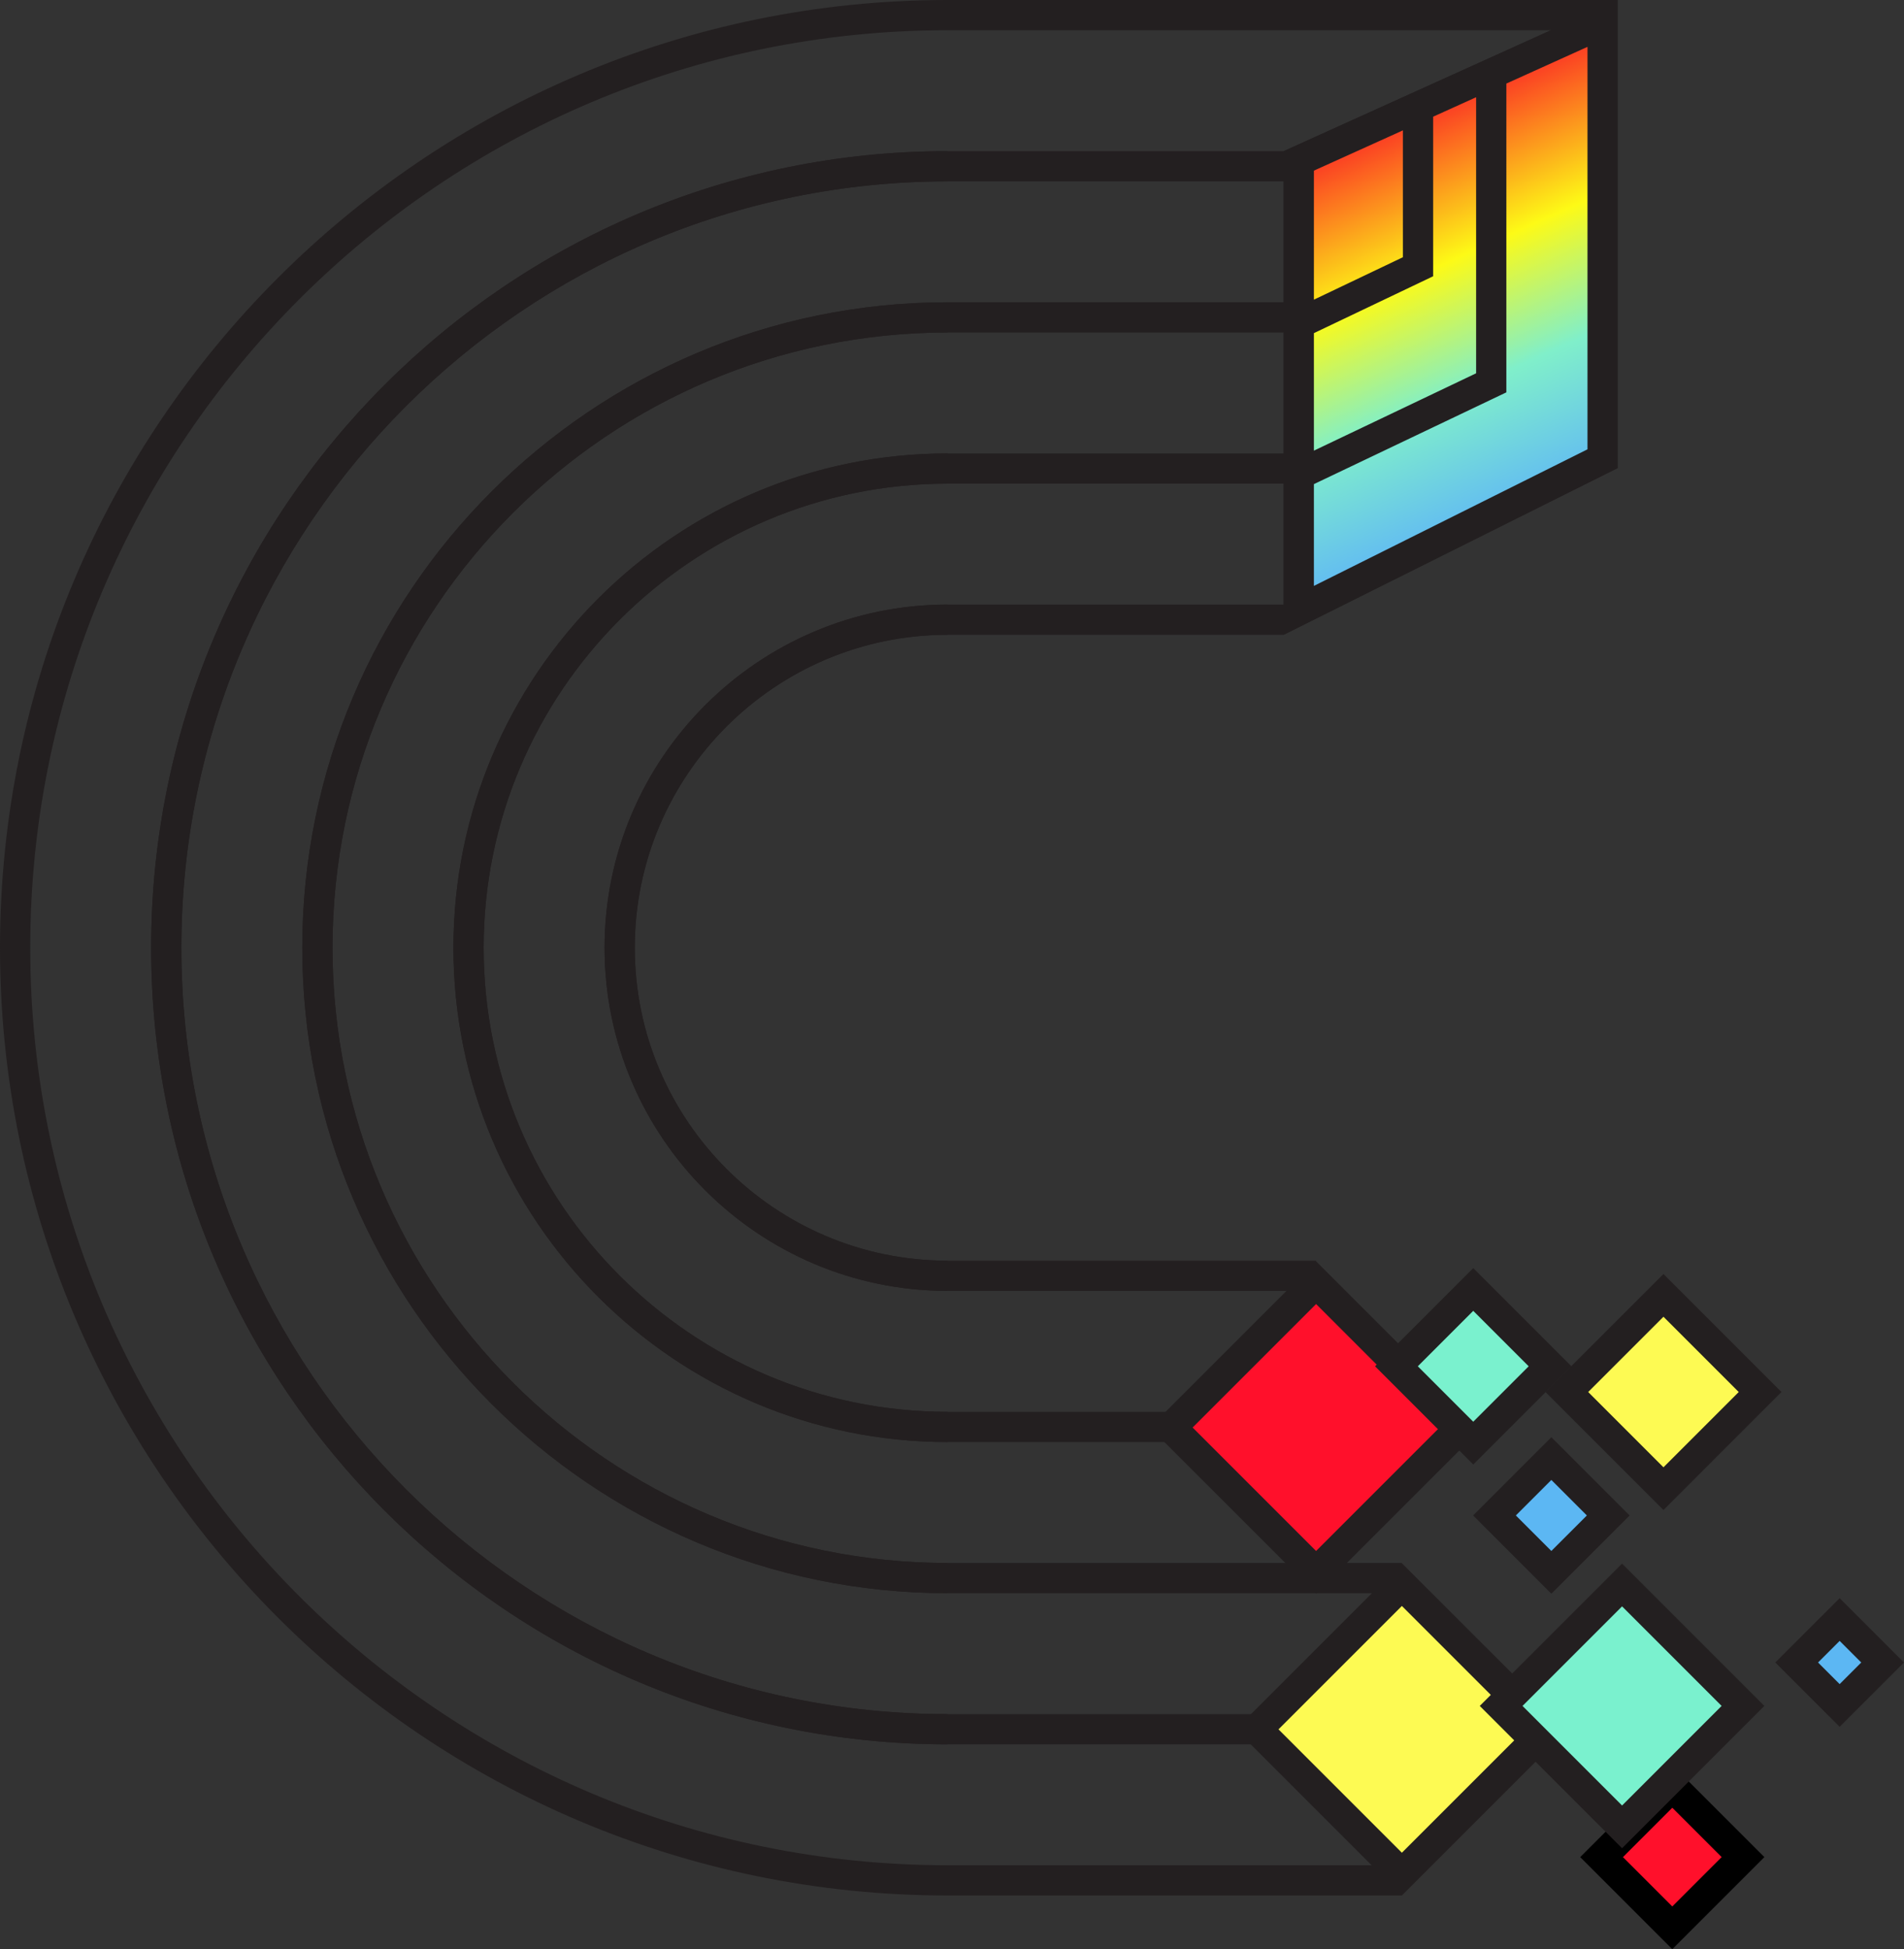 <?xml version="1.0" encoding="utf-8"?>
<!-- Generator: Adobe Illustrator 16.0.4, SVG Export Plug-In . SVG Version: 6.00 Build 0)  -->
<!DOCTYPE svg PUBLIC "-//W3C//DTD SVG 1.1//EN" "http://www.w3.org/Graphics/SVG/1.1/DTD/svg11.dtd">
<svg version="1.1" id="Layer_1" xmlns="http://www.w3.org/2000/svg" xmlns:xlink="http://www.w3.org/1999/xlink" x="0px" y="0px"
	 width="216.027px" height="221.147px" viewBox="0 0 216.027 221.147" enable-background="new 0 0 216.027 221.147"
	 xml:space="preserve">
<rect x="0" y="0" width="216.027" height="221.147" fill="#333333" stroke="none"/>
<g>
	<defs>
		<rect id="SVGID_1_" width="216.027" height="221.147"/>
	</defs>
	<clipPath id="SVGID_2_">
		<use xlink:href="#SVGID_1_"  overflow="visible"/>
	</clipPath>
	<g clip-path="url(#SVGID_2_)">
		<defs>
			<rect id="SVGID_3_" width="216.027" height="221.147"/>
		</defs>
		<clipPath id="SVGID_4_">
			<use xlink:href="#SVGID_3_"  overflow="visible"/>
		</clipPath>
		<path clip-path="url(#SVGID_4_)" fill="#231F20" d="M107.526,197.906c-49.834,0-90.378-40.543-90.378-90.379
			c0-49.835,40.544-90.379,90.378-90.379v3.43c-47.943,0-86.948,39.006-86.948,86.949s39.005,86.949,86.948,86.949V197.906z"/>
		<path clip-path="url(#SVGID_4_)" fill="#231F20" d="M107.526,180.757c-40.379,0-73.229-32.852-73.229-73.23
			s32.85-73.231,73.229-73.231v3.429c-38.489,0-69.8,31.313-69.8,69.802c0,38.488,31.311,69.801,69.8,69.801V180.757z"/>
		<path clip-path="url(#SVGID_4_)" fill="#231F20" d="M107.526,163.61c-30.923,0-56.082-25.159-56.082-56.083
			c0-30.925,25.159-56.084,56.082-56.084v3.43c-29.032,0-52.652,23.62-52.652,52.654c0,29.033,23.62,52.653,52.652,52.653V163.61z"
			/>
		<path clip-path="url(#SVGID_4_)" fill="#231F20" d="M107.526,146.462c-21.468,0-38.934-17.466-38.934-38.936
			c0-21.469,17.466-38.935,38.934-38.935v3.429c-19.578,0-35.504,15.929-35.504,35.506c0,19.578,15.926,35.506,35.504,35.506
			V146.462z"/>
		
			<rect x="147.443" y="184.59" transform="matrix(-0.707 0.707 -0.707 -0.707 410.263 222.471)" clip-path="url(#SVGID_4_)" fill="#FDFA53" width="23.227" height="23.227"/>
		<path clip-path="url(#SVGID_4_)" fill="#231F20" d="M159.056,182.206l13.999,13.999l-13.999,13.999l-13.999-13.999
			L159.056,182.206z M159.056,177.356l-18.849,18.849l18.849,18.849l18.85-18.849L159.056,177.356z"/>
		
			<rect x="174.337" y="183.846" transform="matrix(0.707 -0.707 0.707 0.707 -82.955 186.815)" clip-path="url(#SVGID_4_)" fill="#7AF1CE" width="19.405" height="19.405"/>
		
			<rect x="180.981" y="150.179" transform="matrix(0.707 -0.707 0.707 0.707 -56.397 179.714)" clip-path="url(#SVGID_4_)" fill="#FDFA53" width="15.508" height="15.509"/>
		<path clip-path="url(#SVGID_4_)" fill="#231F20" d="M188.736,171.325l-13.393-13.392l13.393-13.39l13.39,13.39L188.736,171.325z
			 M180.194,157.933l8.542,8.542l8.54-8.542l-8.54-8.54L180.194,157.933z"/>
		<g clip-path="url(#SVGID_4_)">
			<g>
				<defs>
					<rect id="SVGID_5_" x="167.139" y="163.059" width="17.756" height="17.757"/>
				</defs>
				<clipPath id="SVGID_6_">
					<use xlink:href="#SVGID_5_"  overflow="visible"/>
				</clipPath>
				
					<rect x="171.454" y="167.375" transform="matrix(0.707 -0.707 0.707 0.707 -70.025 174.803)" clip-path="url(#SVGID_6_)" fill="#5CB7F3" width="9.125" height="9.127"/>
				<path clip-path="url(#SVGID_6_)" fill="#231F20" d="M176.016,180.817l-8.877-8.879l8.877-8.879l8.879,8.879L176.016,180.817z
					 M171.988,171.938l4.027,4.028l4.029-4.028l-4.029-4.029L171.988,171.938z"/>
			</g>
		</g>
		
			<rect x="184.064" y="205.026" transform="matrix(0.707 -0.707 0.707 0.707 -93.413 195.859)" clip-path="url(#SVGID_4_)" fill="#FF102B" width="11.346" height="11.346"/>
		<path clip-path="url(#SVGID_4_)" d="M189.737,221.147L179.289,210.7l10.448-10.448l10.448,10.448L189.737,221.147z M184.14,210.7
			l5.598,5.598l5.599-5.598l-5.599-5.599L184.14,210.7z"/>
	</g>
	<g clip-path="url(#SVGID_2_)">
		<defs>
			<polygon id="SVGID_7_" points="146.645,17.793 146.645,70.404 182.545,52.483 182.545,1.55 			"/>
		</defs>
		<clipPath id="SVGID_8_">
			<use xlink:href="#SVGID_7_"  overflow="visible"/>
		</clipPath>
		
			<linearGradient id="SVGID_9_" gradientUnits="userSpaceOnUse" x1="0" y1="221.147" x2="1" y2="221.147" gradientTransform="matrix(-19.645 -44.124 -44.124 19.645 9932.23 -4286.412)">
			<stop  offset="0" style="stop-color:#5EB5F7"/>
			<stop  offset="0.33" style="stop-color:#80EFCA"/>
			<stop  offset="0.62" style="stop-color:#FDFA16"/>
			<stop  offset="1" style="stop-color:#FB2425"/>
		</linearGradient>
		<polygon clip-path="url(#SVGID_8_)" fill="url(#SVGID_9_)" points="152.584,83.744 121.061,12.941 176.605,-11.79 208.129,59.013 
					"/>
	</g>
	<g clip-path="url(#SVGID_2_)">
		<defs>
			<rect id="SVGID_10_" width="216.027" height="221.147"/>
		</defs>
		<clipPath id="SVGID_11_">
			<use xlink:href="#SVGID_10_"  overflow="visible"/>
		</clipPath>
		<path clip-path="url(#SVGID_11_)" fill="#231F20" d="M181.545,3.1v48.764l-33.899,16.923V18.438L181.545,3.1z M183.545,0
			l-37.899,17.148V72.02l37.899-18.919V0z"/>
		<g clip-path="url(#SVGID_11_)">
			<g>
				<defs>
					<rect id="SVGID_12_" x="201.426" y="181.321" width="14.602" height="14.601"/>
				</defs>
				<clipPath id="SVGID_13_">
					<use xlink:href="#SVGID_12_"  overflow="visible"/>
				</clipPath>
				
					<rect x="205.279" y="185.173" transform="matrix(0.707 -0.707 0.707 0.707 -72.24 202.838)" clip-path="url(#SVGID_13_)" fill="#5CB7F3" width="6.894" height="6.894"/>
				<path clip-path="url(#SVGID_13_)" fill="#231F20" d="M208.728,195.92l-7.302-7.301l7.302-7.299l7.299,7.299L208.728,195.92z
					 M206.275,188.62l2.452,2.452l2.449-2.452l-2.449-2.45L206.275,188.62z"/>
			</g>
		</g>
		
			<rect x="137.704" y="150.339" transform="matrix(-0.707 0.707 -0.707 -0.707 369.433 170.893)" clip-path="url(#SVGID_11_)" fill="#FF102B" width="23.239" height="23.239"/>
		<path clip-path="url(#SVGID_11_)" fill="#231F20" d="M149.323,147.951l14.008,14.009l-14.008,14.008l-14.009-14.008
			L149.323,147.951z M149.323,143.101l-18.858,18.858l18.858,18.857l18.857-18.857L149.323,143.101z"/>
		
			<rect x="160.991" y="148.851" transform="matrix(0.707 -0.707 0.707 0.707 -60.653 163.598)" clip-path="url(#SVGID_11_)" fill="#7AF1CE" width="12.326" height="12.325"/>
		<path clip-path="url(#SVGID_11_)" fill="#231F20" d="M167.153,166.154l-11.141-11.14l11.141-11.141l11.141,11.141L167.153,166.154
			z M160.863,155.014l6.29,6.29l6.29-6.29l-6.29-6.291L160.863,155.014z"/>
		<path clip-path="url(#SVGID_11_)" fill="#231F20" d="M107.526,72.021h38.119l37.9-18.92V0h-76.019C48.236,0,0,48.236,0,107.526
			c0,59.291,48.236,107.527,107.526,107.527h51.53v-3.43h-51.53c-57.4,0-104.096-46.697-104.096-104.097
			C3.43,50.127,50.126,3.43,107.526,3.43h68.439l-30.32,13.718h-38.119c-49.834,0-90.378,40.544-90.378,90.379
			c0,49.836,40.544,90.379,90.378,90.379h37.422v-3.431h-37.422c-47.943,0-86.949-39.006-86.949-86.949s39.006-86.949,86.949-86.949
			h38.119v13.718h-38.119c-40.379,0-73.23,32.852-73.23,73.231c0,40.379,32.851,73.231,73.23,73.231h51.53v-3.429h-51.53
			c-38.489,0-69.8-31.313-69.8-69.802c0-38.488,31.311-69.801,69.8-69.801h38.119v13.718h-38.119
			c-30.923,0-56.082,25.159-56.082,56.083c0,30.925,25.159,56.084,56.082,56.084h27.689v-3.431h-27.689
			c-29.032,0-52.652-23.62-52.652-52.654s23.62-52.654,52.652-52.654h38.119v13.719h-38.119c-21.468,0-38.934,17.465-38.934,38.935
			c0,21.47,17.466,38.936,38.934,38.936h41.797v-3.43h-41.797c-19.578,0-35.505-15.929-35.505-35.506
			C72.021,87.95,87.948,72.021,107.526,72.021 M180.116,50.979l-31.041,15.496V54.928l21.835-10.413V9.481l9.206-4.165V50.979z
			 M149.075,37.797l13.529-6.453V13.239l4.876-2.207v31.32l-18.405,8.777V37.797z M159.175,14.791v14.391l-10.1,4.817V19.36
			L159.175,14.791z"/>
		<path clip-path="url(#SVGID_11_)" fill="#231F20" d="M184.039,209.694l-16.146-16.146l16.146-16.146l16.146,16.146
			L184.039,209.694z M172.742,193.548l11.297,11.297l11.296-11.297l-11.296-11.297L172.742,193.548z"/>
	</g>
</g>
</svg>
